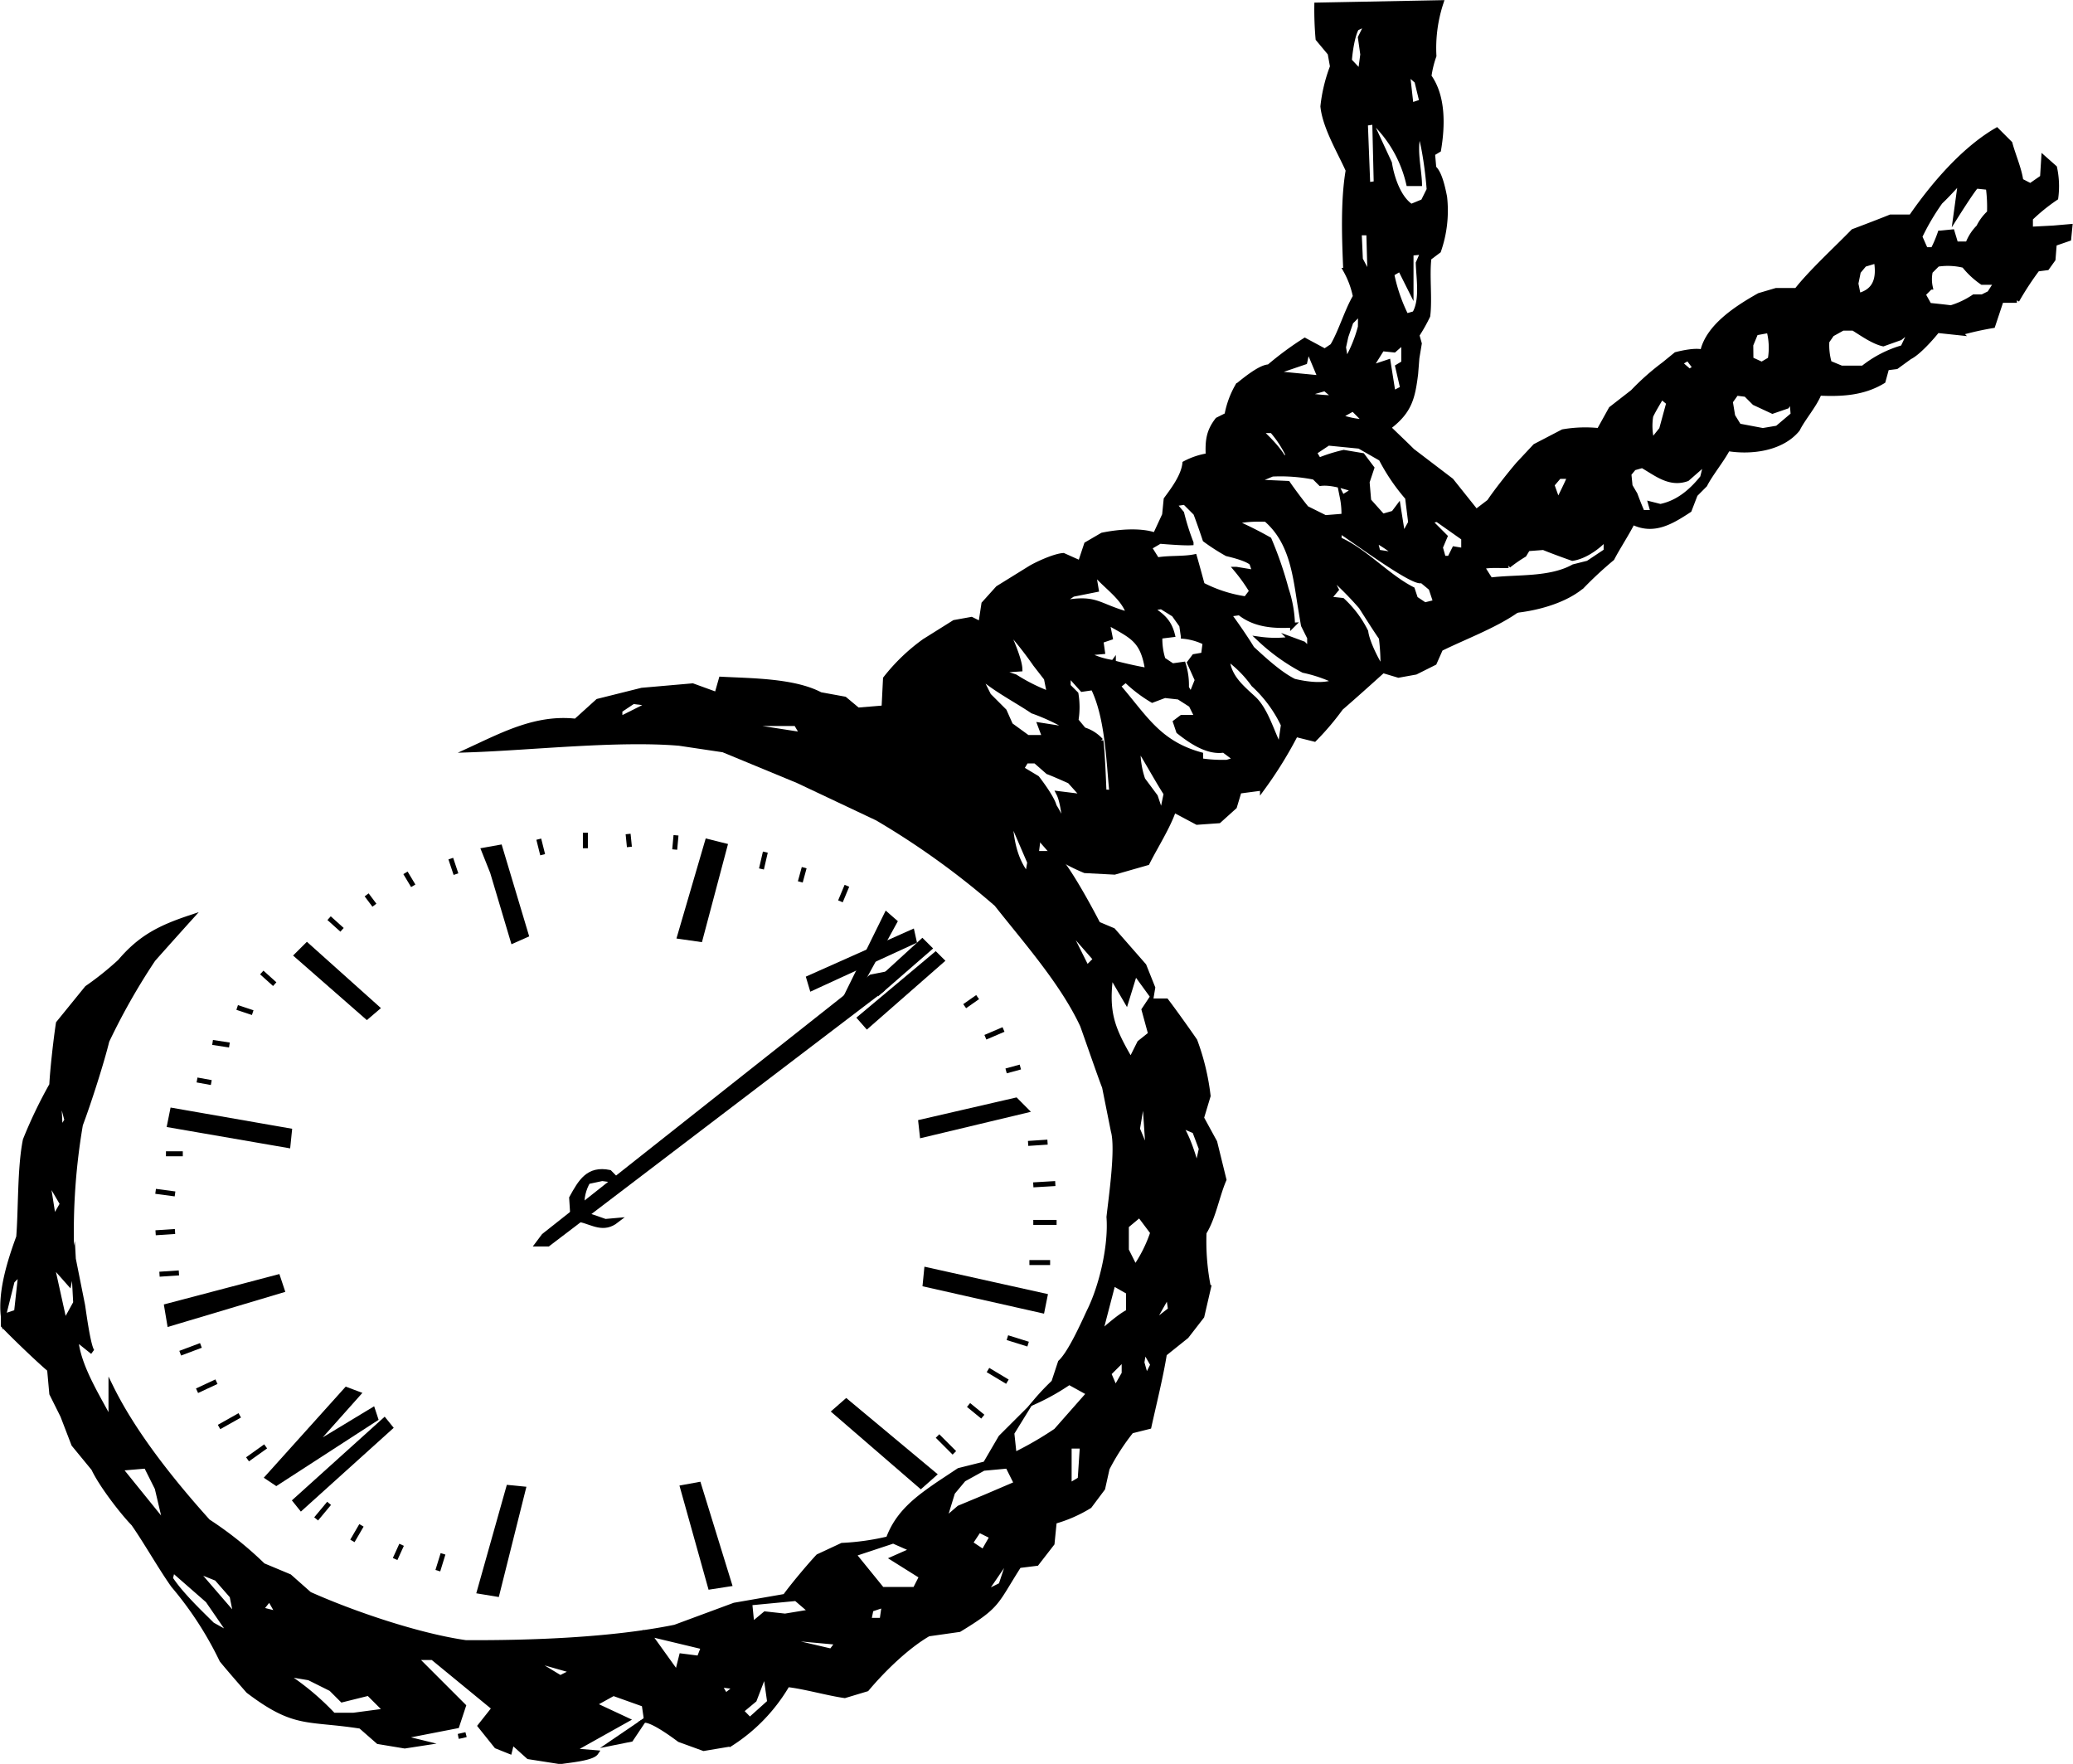<svg id="Layer_1" data-name="Layer 1" xmlns="http://www.w3.org/2000/svg" width="416.31" height="354.17" viewBox="0 0 416.31 354.17">
  <defs>
    <style>
      .cls-1 {
        stroke: #000;
        stroke-miterlimit: 10;
      }
    </style>
  </defs>
  <polygon class="cls-1" points="105.09 298.97 99.8 320.1 96.28 319.52 102.15 298.68 105.09 298.97"/>
  <polygon class="cls-1" points="137.08 298.68 142.66 318.64 146.47 318.05 140.31 298.09 137.08 298.68"/>
  <polygon class="cls-1" points="167.6 283.42 184.92 298.38 187.56 296.04 169.95 281.36 167.6 283.42"/>
  <polygon class="cls-1" points="185.8 257.88 209.28 263.17 209.87 260.23 186.09 254.95 185.8 257.88"/>
  <polygon class="cls-1" points="184.92 225.3 185.21 227.94 206.05 222.96 204 220.9 184.92 225.3"/>
  <polygon class="cls-1" points="78.38 286.64 60.48 302.79 59.3 301.32 77.2 285.18 78.38 286.64"/>
  <polygon class="cls-1" points="75.44 284.88 55.49 297.8 53.73 296.62 69.57 279.01 71.92 279.89 62.24 290.75 74.86 283.12 75.44 284.88"/>
  <polygon class="cls-1" points="56.66 259.06 55.78 256.42 33.47 262.29 34.06 265.81 56.66 259.06"/>
  <polygon class="cls-1" points="34.06 225.89 57.83 230 58.13 227.06 34.65 222.96 34.06 225.89"/>
  <polygon class="cls-1" points="59.59 191.84 73.68 204.17 75.74 202.41 61.65 189.79 59.59 191.84"/>
  <polygon class="cls-1" points="98.92 175.12 103.03 188.91 105.67 187.74 100.39 170.13 97.16 170.71 98.92 175.12"/>
  <polygon class="cls-1" points="145.59 169.83 140.6 188.62 136.49 188.03 142.07 168.95 145.59 169.83"/>
  <path class="cls-1" d="M691.61,603.52l-2.26.2c-1.06-.41-3.23-1.14-4.32-1.43l-.82,1C687,604,689,605.54,691.61,603.52Z" transform="translate(-567.8 -358.46)"/>
  <path class="cls-1" d="M691.81,595.51l-3.08-.41-2.87.61c-.79,1.3-1.5,3.64-1,5.14l-2.05,1.44-.21-3.29c1.81-3.28,3.33-6,7.6-5.13Z" transform="translate(-567.8 -358.46)"/>
  <polygon class="cls-1" points="110.05 249.78 177.21 198.64 178.03 195.56 174.95 196.17 109.23 248.14 108 249.78 110.05 249.78"/>
  <polygon class="cls-1" points="179.68 185.08 178.03 183.64 170.44 199.05 172.69 197.82 179.68 185.08"/>
  <polygon class="cls-1" points="183.17 187.14 183.58 188.99 163.04 198.43 162.43 196.38 183.17 187.14"/>
  <polygon class="cls-1" points="187.89 191.66 189.13 192.89 174.13 206.03 172.69 204.39 187.89 191.66"/>
  <polygon class="cls-1" points="185.22 188.99 186.66 190.42 177.21 198.64 178.03 195.56 185.22 188.99"/>
  <line class="cls-1" x1="170.08" y1="177.86" x2="168.78" y2="180.98"/>
  <line class="cls-1" x1="161.5" y1="174.22" x2="160.72" y2="177.08"/>
  <line class="cls-1" x1="153.7" y1="171.1" x2="152.92" y2="174.48"/>
  <line class="cls-1" x1="196.33" y1="200.21" x2="193.73" y2="202.03"/>
  <line class="cls-1" x1="201.53" y1="206.71" x2="197.89" y2="208.27"/>
  <line class="cls-1" x1="204.91" y1="214.25" x2="202.05" y2="215.03"/>
  <line class="cls-1" x1="210.37" y1="229.33" x2="206.47" y2="229.59"/>
  <line class="cls-1" x1="211.93" y1="237.65" x2="207.51" y2="237.91"/>
  <line class="cls-1" x1="212.19" y1="245.45" x2="207.51" y2="245.45"/>
  <line class="cls-1" x1="210.89" y1="253.51" x2="206.73" y2="253.51"/>
  <line class="cls-1" x1="206.47" y1="269.89" x2="202.31" y2="268.59"/>
  <line class="cls-1" x1="202.31" y1="277.43" x2="198.41" y2="275.09"/>
  <line class="cls-1" x1="197.37" y1="284.45" x2="194.51" y2="282.11"/>
  <line class="cls-1" x1="191.66" y1="291.72" x2="188.28" y2="288.34"/>
  <line class="cls-1" x1="87.93" y1="315.38" x2="88.97" y2="312"/>
  <line class="cls-1" x1="79.35" y1="313.04" x2="80.65" y2="310.18"/>
  <line class="cls-1" x1="70.77" y1="309.4" x2="72.59" y2="306.28"/>
  <line class="cls-1" x1="63.49" y1="304.98" x2="66.09" y2="301.86"/>
  <line class="cls-1" x1="49.71" y1="293.02" x2="53.35" y2="290.42"/>
  <line class="cls-1" x1="43.99" y1="286.53" x2="48.15" y2="284.19"/>
  <line class="cls-1" x1="39.57" y1="279.25" x2="43.47" y2="277.43"/>
  <line class="cls-1" x1="36.19" y1="271.71" x2="40.35" y2="270.15"/>
  <line class="cls-1" x1="32.03" y1="255.85" x2="35.93" y2="255.59"/>
  <line class="cls-1" x1="31.25" y1="247.53" x2="35.15" y2="247.27"/>
  <line class="cls-1" x1="31.25" y1="239.21" x2="35.15" y2="239.73"/>
  <line class="cls-1" x1="33.33" y1="231.67" x2="36.71" y2="231.67"/>
  <line class="cls-1" x1="39.57" y1="216.85" x2="42.43" y2="217.37"/>
  <line class="cls-1" x1="42.69" y1="209.31" x2="46.07" y2="209.83"/>
  <line class="cls-1" x1="47.63" y1="202.29" x2="50.75" y2="203.33"/>
  <line class="cls-1" x1="52.57" y1="195.27" x2="55.17" y2="197.61"/>
  <line class="cls-1" x1="66.09" y1="184.36" x2="68.69" y2="186.7"/>
  <line class="cls-1" x1="73.63" y1="179.68" x2="75.19" y2="181.76"/>
  <line class="cls-1" x1="81.43" y1="175.26" x2="82.99" y2="177.86"/>
  <line class="cls-1" x1="90.53" y1="172.4" x2="91.57" y2="175.52"/>
  <line class="cls-1" x1="108.2" y1="168.5" x2="108.98" y2="171.62"/>
  <line class="cls-1" x1="117.56" y1="167.2" x2="117.56" y2="170.32"/>
  <line class="cls-1" x1="126.14" y1="167.46" x2="126.4" y2="170.06"/>
  <line class="cls-1" x1="135.76" y1="167.72" x2="135.5" y2="170.58"/>
  <g>
    <polygon class="cls-1" points="122.82 350.01 126.7 349.23 128.99 345.81 122.82 350.01"/>
    <path class="cls-1" d="M811.75,587.8l-2.66-4.87,1.33-4.42a47.3,47.3,0,0,0-2.66-11.07c-1.37-2-4.27-6.06-5.75-8h-3.09l0-.29-1.37,2.06,1.33,4.87-2.22,1.77-1.77,3.54c-3.81-6.51-5-9.64-4-17.26l3.1,5.31,1.77-5.75,3.3,4.54.24-1.44-1.77-4.43-6.2-7.08L788.3,544c-1.74-3.35-6.16-11.59-8.85-14.16h-3.54l.44-3.54-4.42-9.74-7.53-8-10.17-6.19-8.85-1.77-5.31.44-2.65-2.21-4.87-.89c-5.32-2.82-14-2.78-19.91-3.1l-.88,3.1-4.87-1.77-10.18.89-8.85,2.21-4.42,4c-7.85-.88-14.43,2.61-21.24,5.75,12.41-.43,29.66-2.36,42-1.32l8.85,1.32,15,6.2,15.92,7.52A159.53,159.53,0,0,1,767.94,540c5.79,7.35,13.27,15.76,17.26,24.34.65,1.76,3.65,10.48,4.42,12.39l1.77,8.84c1,3.56-.49,13.6-.88,17.26.43,5.74-1.44,13.89-4,19-1.14,2.44-3.74,8.31-5.76,10.18l-1.32,4a47.59,47.59,0,0,0-3.59,3.79,45.13,45.13,0,0,0,6.68-3.79l4,2.21-6.64,7.53a69.2,69.2,0,0,1-8.41,4.86L771,646.2l2.13-3.45-4.34,4.33-3.1,5.31-5.31,1.33-4,2.65c-4.38,3-8.26,5.86-10.17,11.07a50,50,0,0,1-9.3,1.32L732.11,671c-1.77,1.89-5.12,5.88-6.64,8l-10.18,1.77-11.94,4.42c-12.8,2.6-29,3.16-42,3.1-9.51-1.35-22.66-5.81-31.42-9.73l-4-3.54-5.31-2.22a72.45,72.45,0,0,0-11.06-8.84c-7-7.78-14.83-17.5-19.47-26.95v7c-2.47-4.82-6.72-11.26-7.07-16.82l3.37,2.7c-.84-.56-1.83-8.33-2-9.33l-2.21-11.06a127.57,127.57,0,0,1,1.77-25.22c1.56-4.11,4.28-12.56,5.31-16.82a130.23,130.23,0,0,1,9.29-16.37c1.85-2.09,5.64-6.32,7.52-8.4-6,2-10,3.94-14.16,8.85a61.43,61.43,0,0,1-6.63,5.31l-5.75,7.08c-.48,3.09-1.18,9.28-1.33,12.38a92.86,92.86,0,0,0-5.31,11.06c-1.13,5.61-.88,13.77-1.33,19.47-1.72,4.67-3.7,10.87-3.09,15.93l1.77-7.08,1.76-1.77-.88,8-2.65.89v1.77c2.21,2.3,6.87,6.79,9.29,8.85l.44,4.86,2.21,4.43,2.21,5.75,4,4.87c1.43,3.1,5.6,8.58,8,11.06,2.51,3.58,5.45,8.8,8,12.39a70.19,70.19,0,0,1,9.74,15c1.24,1.54,4,4.7,5.31,6.19,9.39,7.11,11.72,5.4,22.56,7.08l3.54,3.1,5.31.88,3.83-.59L648,707.25,659.55,705l1.32-4-9.73-9.73h3.54l12.39,10.17L664.25,705l3.26,4.07,2.62,1.05.48-1.93,3.34,3,6.39,1c1.24-.25,6.34-.63,7.13-1.8l-4.92-.41,11.07-6.19-6.64-3.1,4-2.21,6.19,2.21.45,3.1-.15.09c1.71.17,5.43,2.88,6.78,3.89l4.87,1.77,5.31-.89a34.86,34.86,0,0,0,11.5-11.94c3.4.37,8.1,1.73,11.51,2.21l4.42-1.33c3.19-3.81,8.06-8.58,12.39-11.06l6.19-.88c8-4.87,7.15-5.24,12-12.84l3.54-.44,3.1-4,.44-4.42a27.8,27.8,0,0,0,7.08-3.1l2.65-3.54.89-4a45.35,45.35,0,0,1,4.86-7.52l3.54-.89c.94-4.28,2.42-10.26,3.1-14.6l4.42-3.54,3.1-4,1.33-5.75a47.18,47.18,0,0,1-.89-11.06c1.88-3,2.62-7.45,4-10.62ZM692.29,502.85v-1.77l2.65-1.77,3.54.44Zm22.12.88h13.27L729,506Zm30.09,0L739.19,502l10.61,1.77Zm29.64,30.53c-2.77-3.45-3.33-7.7-3.54-11.94l4,9.29Zm11.94,18.58L781.66,544l6.19,7.07ZM585.66,564.79l2.21-7.52-2.21,11.06Zm-4.42,18.58-1.33,2.21-.44-8.84Zm-4,11.51,3.1,5.3-1.77,3.1Zm3.54,29.2-2.65-12,3.54,4,.88-4.42.45,8.4Zm11.06,29.2,5.31-.45,2.22,4.43,1.77,7.52Zm18.59,31.41c-2.63-2.6-6.38-6.17-8.41-9.29l.44-1.77,7.08,6.19,4.87,7.08Zm-3.54-11.06,4.42,1.77,3.1,3.54.88,4.42Zm13.27,8,1.77-2.21,1.77,3.1Zm18.58,21.24h-4a52.09,52.09,0,0,0-10.18-8.41l5.31.89,4.43,2.21,2.21,2.21,5.31-1.32,3.54,3.54Zm41.59-7.52-6.63-4L683,694Zm47.34-15.93,3.1,2.66-5.31.88-4-.44-2.66,2.21-.44-4.42Zm-19.46,12-3.54-.45-.89,3.54-5.75-8,11.06,2.65Zm5.3,7.52-1.32-2.21,3.54.44Zm4.87,4.87L716.62,702l2.66-2.22,2.21-5.75.88,6.2ZM734.76,690l-13.27-3.1,14.6,1.33Zm10.18-6.19h-2.66l.45-2.22,2.65-.88Zm6.63-6.2h-6.63l-5.75-7.08,8-2.65,4,1.77-4,1.77L752.9,675Zm17.26-.88-3.54,1.77,5.75-8.41Zm-6.19-8.41,1.76-2.65,2.66,1.32-1.77,3.1Zm3.09-9.29-5.31,2.21-3.09,2.66,1.77-5.76,2.21-2.65,4-2.21,4.87-.45,1.77,3.54Zm19-3.54-2.22,1.33v-8h2.66Zm12.83-78.31.88,13.27-2.21-5.31Zm-4,57.07-1.77,3.1-1.33-3.1,3.1-3.09Zm.88-12.39c-1.51.66-4.53,3.3-5.75,4.43l2.65-10.18,3.1,1.77Zm-.44-12.38v-4.87l2.65-2.21,2.66,3.54a27.94,27.94,0,0,1-3.54,7.08Zm4,25.66-.88-3.1.44-2.65,1.77,3.09Zm.89-10.62,3.53-6.2.45,3.1Zm9.29-31.41c-.73-2.73-1.9-6.53-3.54-8.85l3.09,1.32,1.33,3.54Z" transform="translate(-567.8 -358.46)"/>
    <path class="cls-1" d="M659.84,707.11a12,12,0,0,0,1.54-.35Z" transform="translate(-567.8 -358.46)"/>
  </g>
  <path class="cls-1" d="M868,481.21c-4.59-4.32-3.72-14.32-3.76-20l-5-6.26L851.43,449c-5.09-5.07-14.57-13.35-17.52-20l-4.07-2.19a64.28,64.28,0,0,0-7.2,5.32c-1.72,0-5,2.74-6.25,3.75a18.28,18.28,0,0,0-2.19,5.94l-1.88.94c-1.85,2.36-2,4.32-1.88,7.2a14.74,14.74,0,0,0-4.69,1.56c-.27,2.53-2.3,5.22-3.76,7.2l-.31,3.13-1.88,4.06c-3-1.07-7.56-.64-10.63,0L786,467.76l-1.25,3.76L781.35,470c-1.75.12-5.07,1.63-6.57,2.5l-6.57,4.07-2.82,3.13-.62,4.07-1.88-.94-3.44.62-6,3.76a38.16,38.16,0,0,0-7.82,7.51l-.3,6,8.85,1.77,10.17,6.19,7.53,8,4.42,9.74,3.1,3.54a37.93,37.93,0,0,0,6.28,3.31l5.94.31,6.57-1.88c1.54-3.09,4.26-7.36,5.32-10.63l4.69,2.5,4.38-.31,3.13-2.82.94-3.13,4.69-.62A81.9,81.9,0,0,0,828,505.93l3.76.94a53.81,53.81,0,0,0,5.31-6.26c2.53-2.18,6-5.3,8.45-7.51-1.2-1.81-3.18-5.65-3.44-7.82a21.56,21.56,0,0,0-4.69-6.26l-2.82-.31,1.57-1.88-1.57-3.12a66.8,66.8,0,0,1,6.57,6.57c1,1.56,3,4.74,4.07,6.25a43.62,43.62,0,0,1,.31,6.57l3.13.94,3.44-.62,3.76-1.88,1.25-2.82c4.64-2.3,10.68-4.54,15-7.51Zm-22.84-30.66a39.44,39.44,0,0,0,5.32,7.83l.62,5-1.56,2.82-.94-5.95-.94,1.25-2.19.63L842.67,459l-.32-3.75.94-2.82-1.88-2.5-3.75-.63a31.62,31.62,0,0,0-5,1.57l-.93-1.57,2.81-1.87,6.26.62Zm3.44,19.4-4.07-.62-.62-2.51A33,33,0,0,1,848.61,470Zm-9.07-29.41,2.5,2.51c-1.35.24-4.06-.47-5.32-.94Zm-3.44-2.19a37.55,37.55,0,0,1-6.57-.62l4.38-1.25Zm-6.26-7.19.62-2.82,2.51,6-9.7-.94Zm-6.57,13.76a21.62,21.62,0,0,1,3.13,4.7l-.32,1.87c-1-2.43-3.47-4.8-5.31-6.57Zm-22.53,22.22c1.42.12,4.87.39,6.26.31a48.39,48.39,0,0,1-1.88-5.95l-1.56-1.87,2.19-.32,2.19,2.19c.51,1.3,1.45,4,1.88,5.32a41.5,41.5,0,0,0,4.38,2.82c1.18.28,4.09,1,5,1.88l.63,1.87-3.76-.62a34.68,34.68,0,0,1,3.13,4.38L818,478.71a27.56,27.56,0,0,1-8.76-2.81c-.36-1.35-1.18-4.33-1.56-5.64-2.2.46-5.3.2-7.51.63l-1.57-2.5ZM808.25,495,807,498.11l-.94-1.57a13.84,13.84,0,0,0-.62-4.69l-2.19.31-1.88-1.25a13.6,13.6,0,0,1-.63-4.69l2.51-.31c-.68-2.74-2.14-3.86-4.38-5.32l2.19-.31,2.5,1.56,1.56,2.19.32,2.19a12.3,12.3,0,0,1,4.38,1.25l-.32,2.5-1.87.32-.94,1.25Zm-25-17.21,4.7-.94-.63-3.75c2.13,2.88,6.17,5.14,7.2,8.76-6.68-1.81-6.36-3.74-14.08-2.19Zm-10.63,15c-.07-2.1-2.23-6.86-3.13-8.76a73.68,73.68,0,0,1,6.26,7.82l2.19,2.82.62,3.12a36.55,36.55,0,0,1-6.88-3.44l-3.76-1.25Zm-1.88,11.26-1.25-2.81-3.13-3.13-2.19-4.38c2.78,2.76,7.74,5.29,11,7.51,1.94.66,6,2.4,7.51,3.75l-6-.94.94,2.5h-3.44Zm12.2,14.08-2.5-.31c.83,1.61,1.23,5.39,1.25,7.19a20.81,20.81,0,0,0-2.19-4.69c-.37-1.5-2.5-4.42-3.44-5.63l-3.13-1.88.94-1.56h1.88l2.5,2.19c1,.36,3.4,1.43,4.38,1.87l2.81,3.13Zm6.57-.63c-.09-2.16-.32-8.26-.62-10.32a7.63,7.63,0,0,0-3.45-2.19l-1.56-1.88a16.1,16.1,0,0,0,0-5.32l-1.56-1.56v-2.5l2.81,3.13,2.19-.32c2.91,5.85,3.13,14.58,3.76,21Zm1.88-26a15.68,15.68,0,0,1-5.63-1.88l3.44-.31-.31-2.19,1.87-.63-.62-3.13c5,2.88,7.19,3.46,8.13,9.7C796.53,492.81,793,492,791.36,491.54Zm9.7,30.66-1.26-3.76L797.3,515a17.69,17.69,0,0,1-.94-6.57c1.72,2.67,3.89,6.71,5.63,9.39Zm13.14-10.64a29.53,29.53,0,0,1-5.32-.31V510c-8.49-2.35-11.22-7.58-16.58-13.77l1.56-1.25a28.32,28.32,0,0,0,5.32,4.07l2.5-.94,2.82.31L807,500l1.25,2.51h-3.13l-1.25.94.63,1.87c2.4,1.91,5.83,4.29,9.07,3.76l2.5,1.87Zm10.63-2.82c-1.59-3-2.79-7.67-5.32-10s-5.09-4.4-5.31-8.13a22.73,22.73,0,0,1,5.31,5.32,26.23,26.23,0,0,1,6,8.13Zm11.27-13.45c-2.35,1.12-6,.59-8.45,0-2.88-1.42-6.11-4.41-8.45-6.57-1.06-1.78-3.42-5.23-4.69-6.88l2.19-.31c3.08,2.47,6.88,2.7,10.64,2.5a24.37,24.37,0,0,0-1.26-7.2,73.91,73.91,0,0,0-3.44-10,74.8,74.8,0,0,0-6.88-3.44c1.34-.68,4.78-.69,6.26-.62,5.22,4.49,5.88,11.23,6.88,17.52l.63,3.75,1.25,2.5V489l-1.25-1.26-2.51-.93a22.56,22.56,0,0,1-6.25,0,40.14,40.14,0,0,0,8.76,6.25A29,29,0,0,1,836.1,495.29Zm-2.19-32.85-3.76-1.87c-1-1.2-2.9-3.75-3.75-5l-6.89-.31,3.76-1.57a34.58,34.58,0,0,1,8.45.63l1.25,1.25c2.15-.27,4.85.65,6.88,1.25l-2.5,1.57a16.29,16.29,0,0,1,.31,3.75Zm20,17.52-1.88-1.25-.62-1.88c-5-2.53-9.54-7.74-14.71-10V465c1.26.6,15.27,11.12,16.58,10l1.88,1.56.94,2.82ZM861.75,469l-1.88-.31-.94,1.88h-1.25l-.62-2.19.93-2.19-3.12-3.13,1.56-.31,5.32,3.75Z" transform="translate(-567.8 -358.46)"/>
  <path class="cls-1" d="M980.16,404.25l-4.6.24v-2.18a37.14,37.14,0,0,1,5.09-4.12,17.57,17.57,0,0,0-.24-6.05l-2.18-1.93-.24,3.87-2.43,1.69-1.93-1c-.3-2.33-1.59-5.26-2.18-7.51l-2.66-2.66c-6.73,3.92-12.84,11.12-17.19,17.43h-4.12c-1.52.63-5.89,2.3-7.5,2.9-3.27,3.38-8.51,8.17-11.38,11.86h-4.11l-3.39,1c-4.29,2.42-10.31,6.2-11.38,11.38-1.24-.46-4.1.16-5.33.48L902,431.6a49.62,49.62,0,0,0-6.29,5.57l-4.36,3.39-2.42,4.36a26.39,26.39,0,0,0-7.26.24l-5.57,2.9-3.39,3.63c-1.52,1.77-4.54,5.57-5.81,7.51l-2.62,2c0,5.72-.84,15.68,3.76,20,5.49.17,13.23-1.43,17.5-5.07a75.9,75.9,0,0,1,6-5.56c1.11-2.15,3.05-5.09,4.12-7.27,4.25,2.12,7.81-.08,11.38-2.42l1.21-3.14,1.93-1.94c1.12-2.21,3.5-5.09,4.6-7.26,4.73.78,10.83,0,14-3.88,1.12-2.27,3.45-4.86,4.36-7.26,4.51.21,8.84,0,12.83-2.42l.73-2.66,1.93-.24,2.67-1.94c1.69-.81,4.42-3.87,5.56-5.33l4.6.49a62.48,62.48,0,0,1,6.54-1.46l1.69-5.08h3.15a60.22,60.22,0,0,1,4.12-6.29l1.93-.25,1.21-1.69.25-3.15,2.9-1,.24-2.42Zm-99.25,49.86h2.18c-.51,1.26-1.79,3.87-2.42,5.09l-1.21-3.39Zm9.44,15-3.63,2.42-2.9.73c-4.8,2.67-11.41,2-16.71,2.66l-1.69-2.66c1.49-.41,3.8-.19,5.32-.24a28.57,28.57,0,0,1,3.15-2.18l.73-1.21,3.15-.24c1.36.58,4.38,1.68,5.81,2.18,2.4-.33,5.23-2.3,6.77-4.12Zm16.46-38.73,1.46,1.94-1.21.72-1.94-1.69ZM899.31,442c.4-.92,1.64-3,2.18-3.87l1.45,1.21-1.45,5.32-1.94,2.42A12.42,12.42,0,0,1,899.31,442Zm10.41,12.35c-2.23,2.77-4.89,5.07-8.47,5.81l-1.94-.49.48,1.7h-2.17c-.41-.88-1.13-2.72-1.46-3.63l-1-1.7-.24-2.42,1-1.21,1.7-.48c2.81,1.6,5.49,3.93,9,2.66l3.88-3.39Zm9.68-26.63,1-2.42,2.66-.49a13.59,13.59,0,0,1,.25,5.81l-1.7,1-2.18-1Zm5.33,16.7-2.91.49L917,444,915.77,442l-.48-2.9,1.21-1.7,1.93.24,1.7,1.7,3.63,1.69,2.9-1,1-1.45.25,3.15ZM941,413l1.21-1.45,2.42-.73c.55,3.32,0,6.09-3.63,7l-.49-2.42Zm8.95,15.25a22.74,22.74,0,0,0-8,4.12h-4.36l-2.42-1a12.81,12.81,0,0,1-.49-4.36l1-1.45,2.18-1.21H940c1.74,1.08,4,2.7,6,3.15l3.39-1.21,2.42-1.94Zm3.39-22.27a46.23,46.23,0,0,1,4.12-7c1.08-1,3.15-3.21,4.11-4.36l-1,7.27c.63-1,3.36-5.31,4.11-6.06l2.42.25a29.62,29.62,0,0,1,.24,5.08,9.63,9.63,0,0,0-2.17,2.9,9.49,9.49,0,0,0-2.18,3.39h-2.42l-.73-2.42-2.42.24A24.86,24.86,0,0,1,956,408.6H954.5Zm14,11.38-1.45.72h-1.69a17,17,0,0,1-4.6,2.18c-1.06-.14-3.28-.38-4.36-.48L954,417.56l1.45-1.45a7.43,7.43,0,0,1,0-3.15l1.45-1.45a13.47,13.47,0,0,1,5.33.24,16.68,16.68,0,0,0,3.63,3.39h2.91Z" transform="translate(-567.8 -358.46)"/>
  <path class="cls-1" d="M857.91,398c-.3-1.48-.94-4.76-2.17-5.81l-.25-2.9,1.21-.73c.8-4.72,1-10.7-1.93-14.77a20.29,20.29,0,0,1,1-4.11A29.13,29.13,0,0,1,857.19,359l-24.94.48a66.69,66.69,0,0,0,.25,6.78l2.42,2.9.48,2.67a31.52,31.52,0,0,0-1.93,8c.43,4.17,3.41,9.08,5.08,12.83-1.06,6.12-.76,13.89-.49,20.09A18,18,0,0,1,840,418c-1.65,2.73-2.93,7.16-4.6,9.93l-1.49,1,1.25,2.81c2,2.28,9.15,10.88,11.62,12.41,4.09-3.13,4.72-5.8,5.32-10.65l.25-3.15.48-2.9-.48-1.7a33.39,33.39,0,0,0,2.18-3.87c.43-3.45-.19-8.18.24-11.62l1.93-1.45A24.5,24.5,0,0,0,857.91,398Zm-5.56-23.24,1,4.12-2.18.72-.73-6.53Zm-13.56-4.11c.11-1.64.59-5.13,1.45-6.54l2.18-1L841,366l.48,3.39L841,373ZM841,424.1a27.84,27.84,0,0,1-2.91,7l-.48-2.91.48-2.18,1-2.9,1.94-1.94Zm-.24-18.89h1.93l.25,9L841,410.54Zm8.95,26.15-1.21.73,1,4.35-1.93,1-1-6.29-3.63,1.21,2.42-3.88,2.42.25,1.93-1.7Zm2.91-20.09c.08,3,.89,7.43-.73,10.16l-1.69.49a33.56,33.56,0,0,1-2.91-8.47l1.7-1,2.18,4.35v-7.5l2.42-.24Zm1-12.35-2.42,1c-2.55-1.64-3.92-5.88-4.36-8.72l-2.91-6.29.25,10.41-1.7.24-.48-12.34,1.69-.25a24.9,24.9,0,0,1,7,12.35h2.18c-.08-3.09-1.25-7.43,0-10.41,1,2.66,1.75,8.77,1.94,11.62Z" transform="translate(-567.8 -358.46)"/>
</svg>
